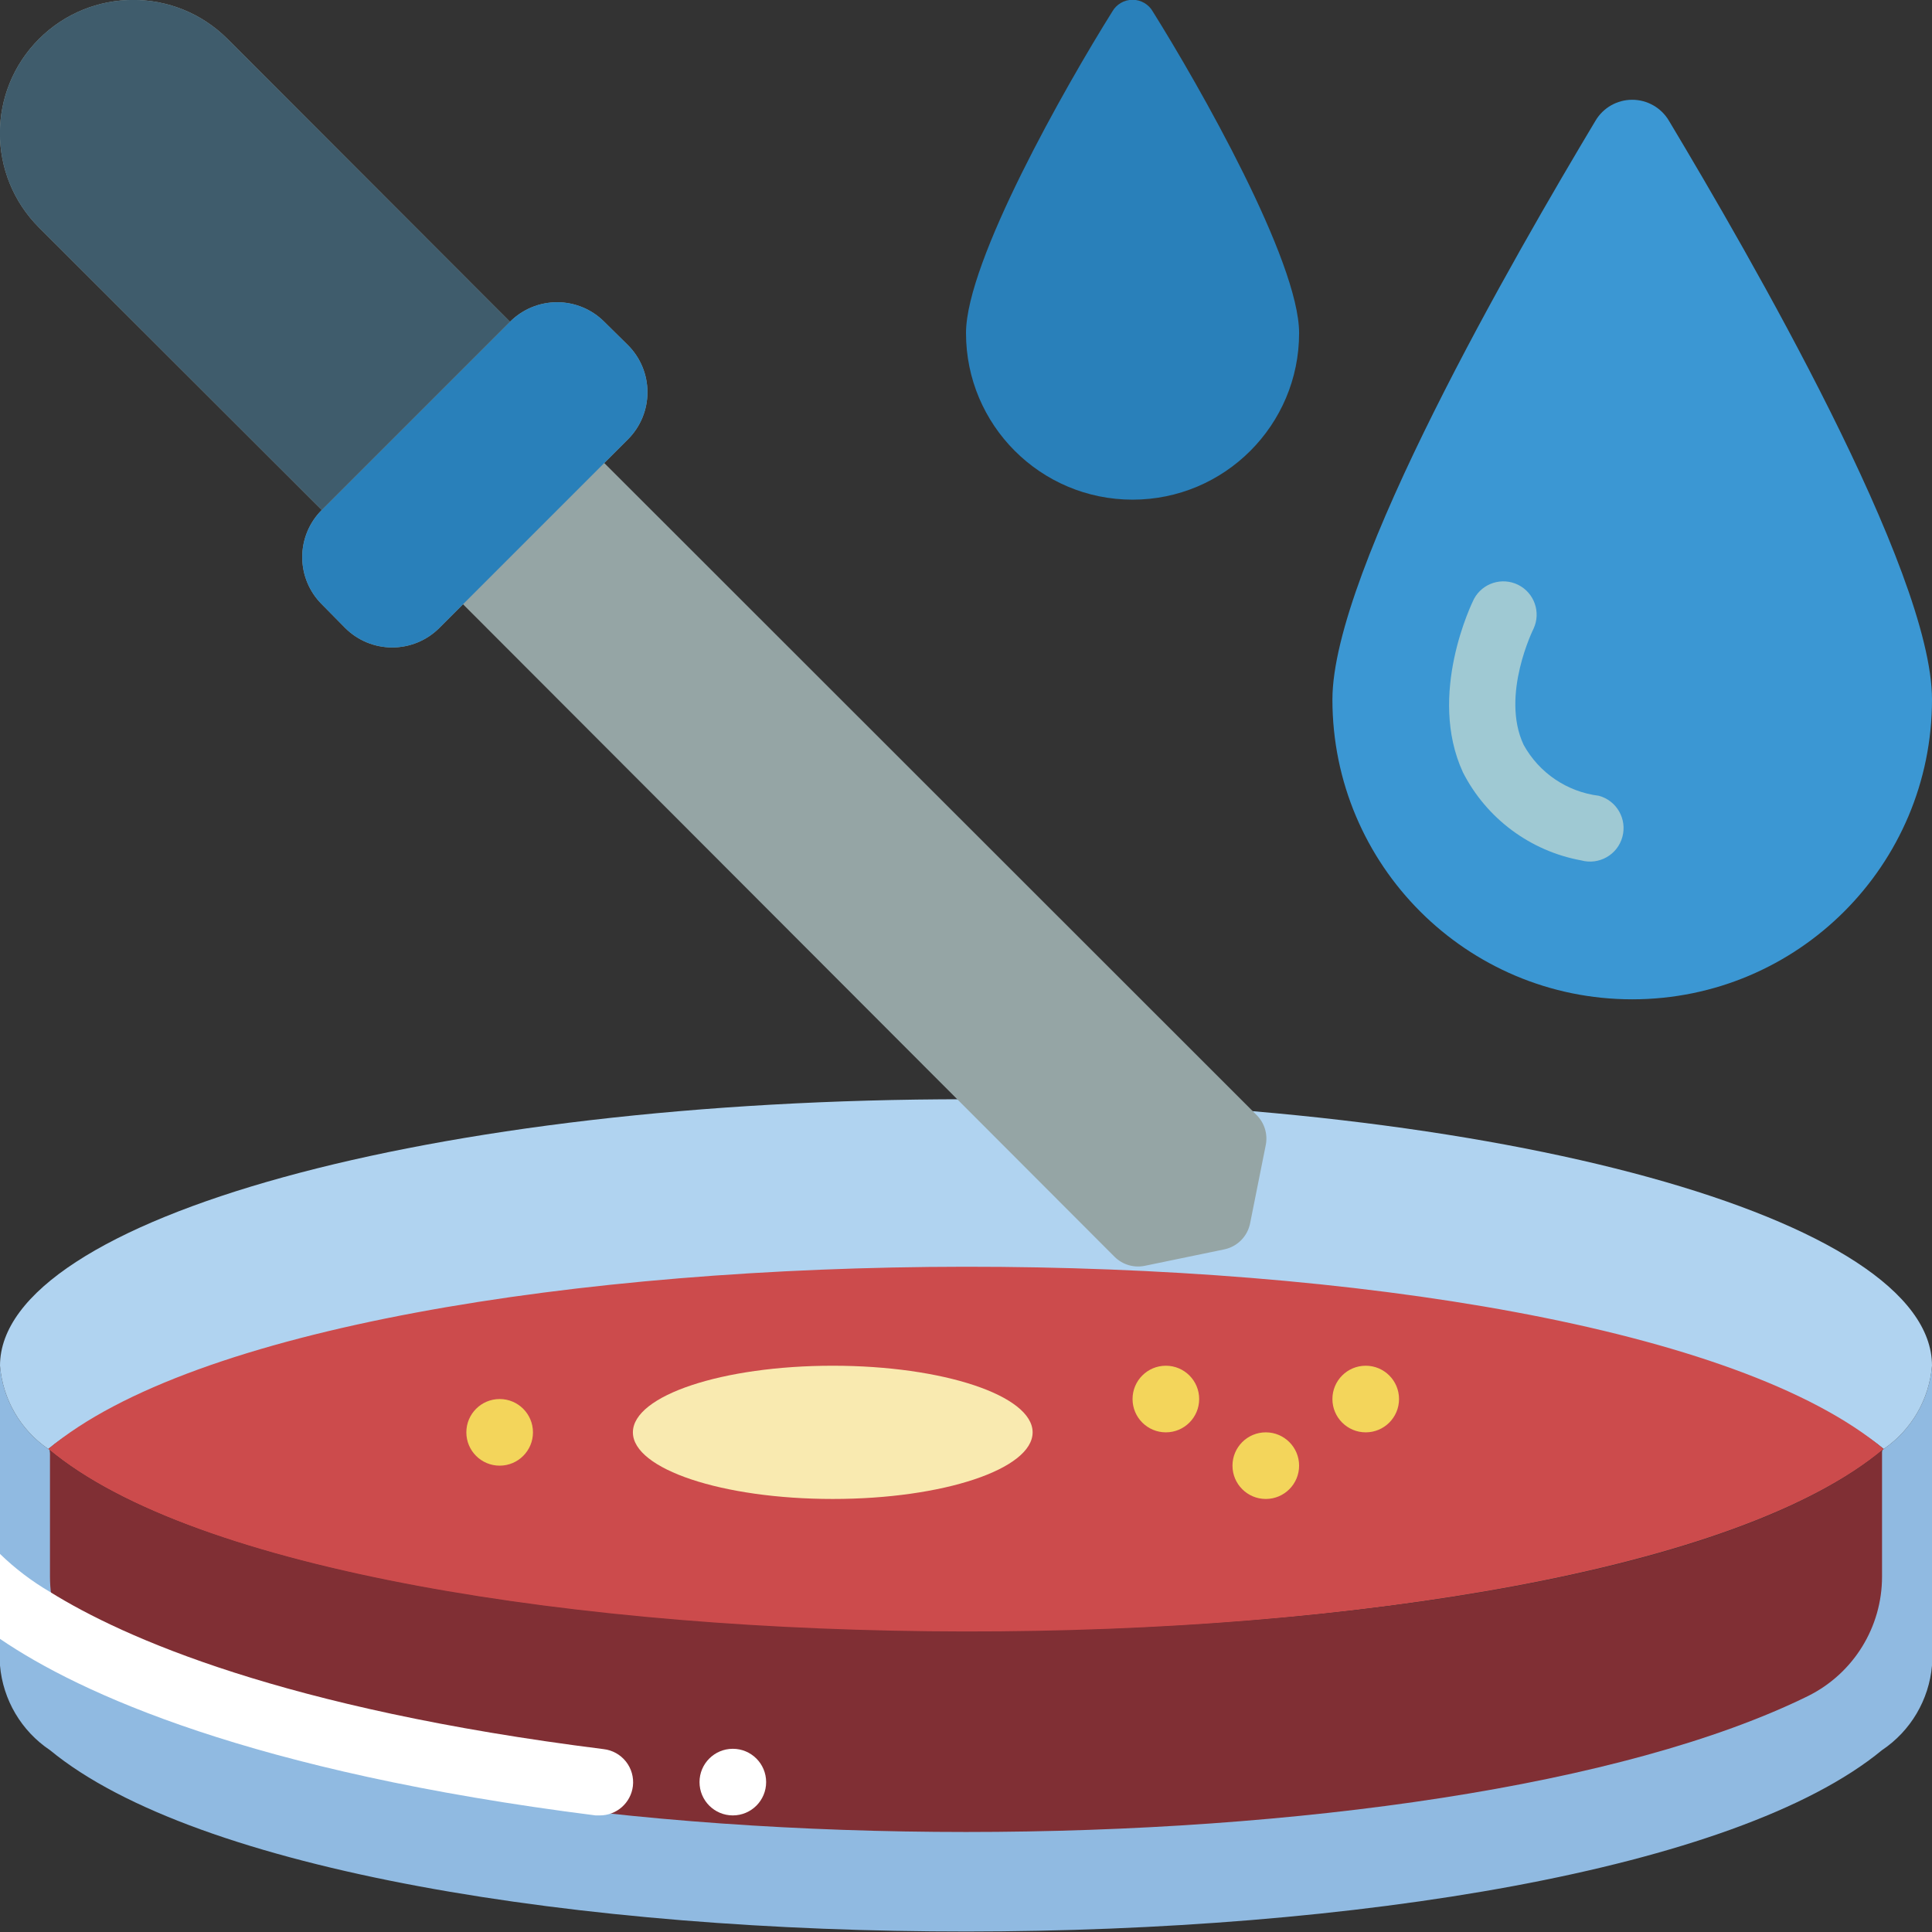 <svg height="512" viewBox="0 0 58 58" width="512" xmlns="http://www.w3.org/2000/svg"><rect x="0" y="0" width="58" height="58" fill="#333333" stroke="none"/><g id="022---Pipette-Drop" fill="none" transform="translate(-1 -1)"><path id="Shape" d="m59 42v9c-.089 1.03-.641 1.965-1.5 2.54-8.78 7.24-46.16 7.28-55 0-.859-.575-1.411-1.51-1.5-2.54v-9c.082 1.009.615 1.928 1.45 2.5.1 0 0-.06.61 5.63 2.32 1.9 12.23 4.09 17.07 4.62 3.29.36 6.6-.37 10.37-.37 12.8 0 21.78-.58 25.63-3.75 1.37-6.09 1.32-6.08 1.42-6.13.835-.572 1.368-1.491 1.45-2.5z" fill="#90bae1"/><path id="Shape" d="m59 42c-.082 1.009-.615 1.928-1.45 2.5-3.81-3.2-14.7-3-27.55-3-11.55 0-23.59-.32-27.55 3-.835-.572-1.368-1.491-1.45-2.5 0-4.42 13-8 29-8s29 3.58 29 8z" fill="#b0d3f0"/><g fill="#cc4b4c"><path id="Shape" d="m57.55 44.5c-8.71 7.31-46.39 7.32-55.1 0 8.65-7.26 46.37-7.33 55.1 0z"/><path id="Shape" d="m2.5 50.46v.08z"/><path id="Shape" d="m51.07 47.5c-11.43 3.33-30.71 3.33-42.14 0 11.49-3.35 30.77-3.32 42.14 0z"/><path id="Shape" d="m57.55 50.5v-.08z"/></g><path id="Shape" d="m57.5 44.54-0 3.79c.001 1.516-.855 2.902-2.21 3.58-11.06 5.45-39.52 5.45-50.58 0-1.355-.678-2.211-2.064-2.21-3.58l-0-3.79c8.66 7.19 46.19 7.31 55 0z" fill="#802f34"/><path id="Shape" d="m20 54.62c-.061.505-.491.884-1 .88h-.12c-10.36-1.31-15.49-3.67-17.88-5.3v-2.55c.452.439.956.822 1.5 1.14 2.2 1.37 7 3.51 16.62 4.72.264.03.505.164.67.372.165.208.241.474.21.738z" fill="#fff"/><circle id="Oval" cx="23" cy="54.5" fill="#fff" r="1"/><circle id="Oval" cx="36" cy="43" fill="#f3d55b" r="1"/><circle id="Oval" cx="42" cy="43" fill="#f3d55b" r="1"/><circle id="Oval" cx="39" cy="45" fill="#f3d55b" r="1"/><circle id="Oval" cx="16" cy="44" fill="#f3d55b" r="1"/><ellipse id="Oval" cx="26" cy="44" fill="#f9eab0" rx="6" ry="2"/><path id="Shape" d="m59 22c0 4.971-4.029 9-9 9s-9-4.029-9-9c0-3.88 5.5-13.37 7.9-17.38.231-.388.649-.625 1.1-.625s.869.238 1.1.625c2.4 4.01 7.9 13.5 7.9 17.38z" fill="#3b97d3"/><path id="Shape" d="m40 11c0 2.761-2.239 5-5 5s-5-2.239-5-5c0-2.16 3-7.43 4.39-9.65.124-.22.357-.357.61-.357s.486.136.61.357c1.39 2.22 4.39 7.49 4.39 9.65z" fill="#2980ba"/><path id="Shape" d="m48.47 26.83c-1.529-.28-2.842-1.256-3.55-2.64-1.08-2.34.27-5.09.33-5.21.255-.476.843-.663 1.326-.423.484.241.689.822.464 1.313 0 0-1 2-.3 3.49.464.843 1.305 1.412 2.26 1.53.536.146.851.699.705 1.235s-.699.851-1.235.705z" fill="#9fc9d3"/><path id="Shape" d="m39 35.37-.47 2.35c-.078.4-.39.712-.79.79l-2.37.49c-.329.069-.671-.033-.91-.27l-19.56-19.59-.71.71c-.375.376-.884.587-1.415.587s-1.04-.211-1.415-.587l-.7-.71c-.376-.375-.587-.884-.587-1.415s.211-1.04.587-1.415l-8.49-8.48c-1.563-1.563-1.563-4.097 0-5.66s4.097-1.563 5.66 0l8.48 8.49c.375-.376.884-.587 1.415-.587s1.04.211 1.415.587l.71.7c.376.375.587.884.587 1.415s-.211 1.04-.587 1.415l-.71.71 19.57 19.56c.245.235.354.577.29.91z" fill="#95a5a5"/><path id="Shape" d="m19.85 14.19-5.66 5.66c-.375.376-.884.587-1.415.587s-1.04-.211-1.415-.587l-.7-.71c-.376-.375-.587-.884-.587-1.415s.211-1.04.587-1.415l5.65-5.65c.375-.376.884-.587 1.415-.587s1.04.211 1.415.587l.71.7c.376.375.587.884.587 1.415s-.211 1.04-.587 1.415z" fill="#2980ba"/><path id="Shape" d="m16.31 10.66-5.65 5.65-8.49-8.48c-1.563-1.563-1.563-4.097 0-5.66s4.097-1.563 5.66 0z" fill="#3f5c6c"/></g></svg>